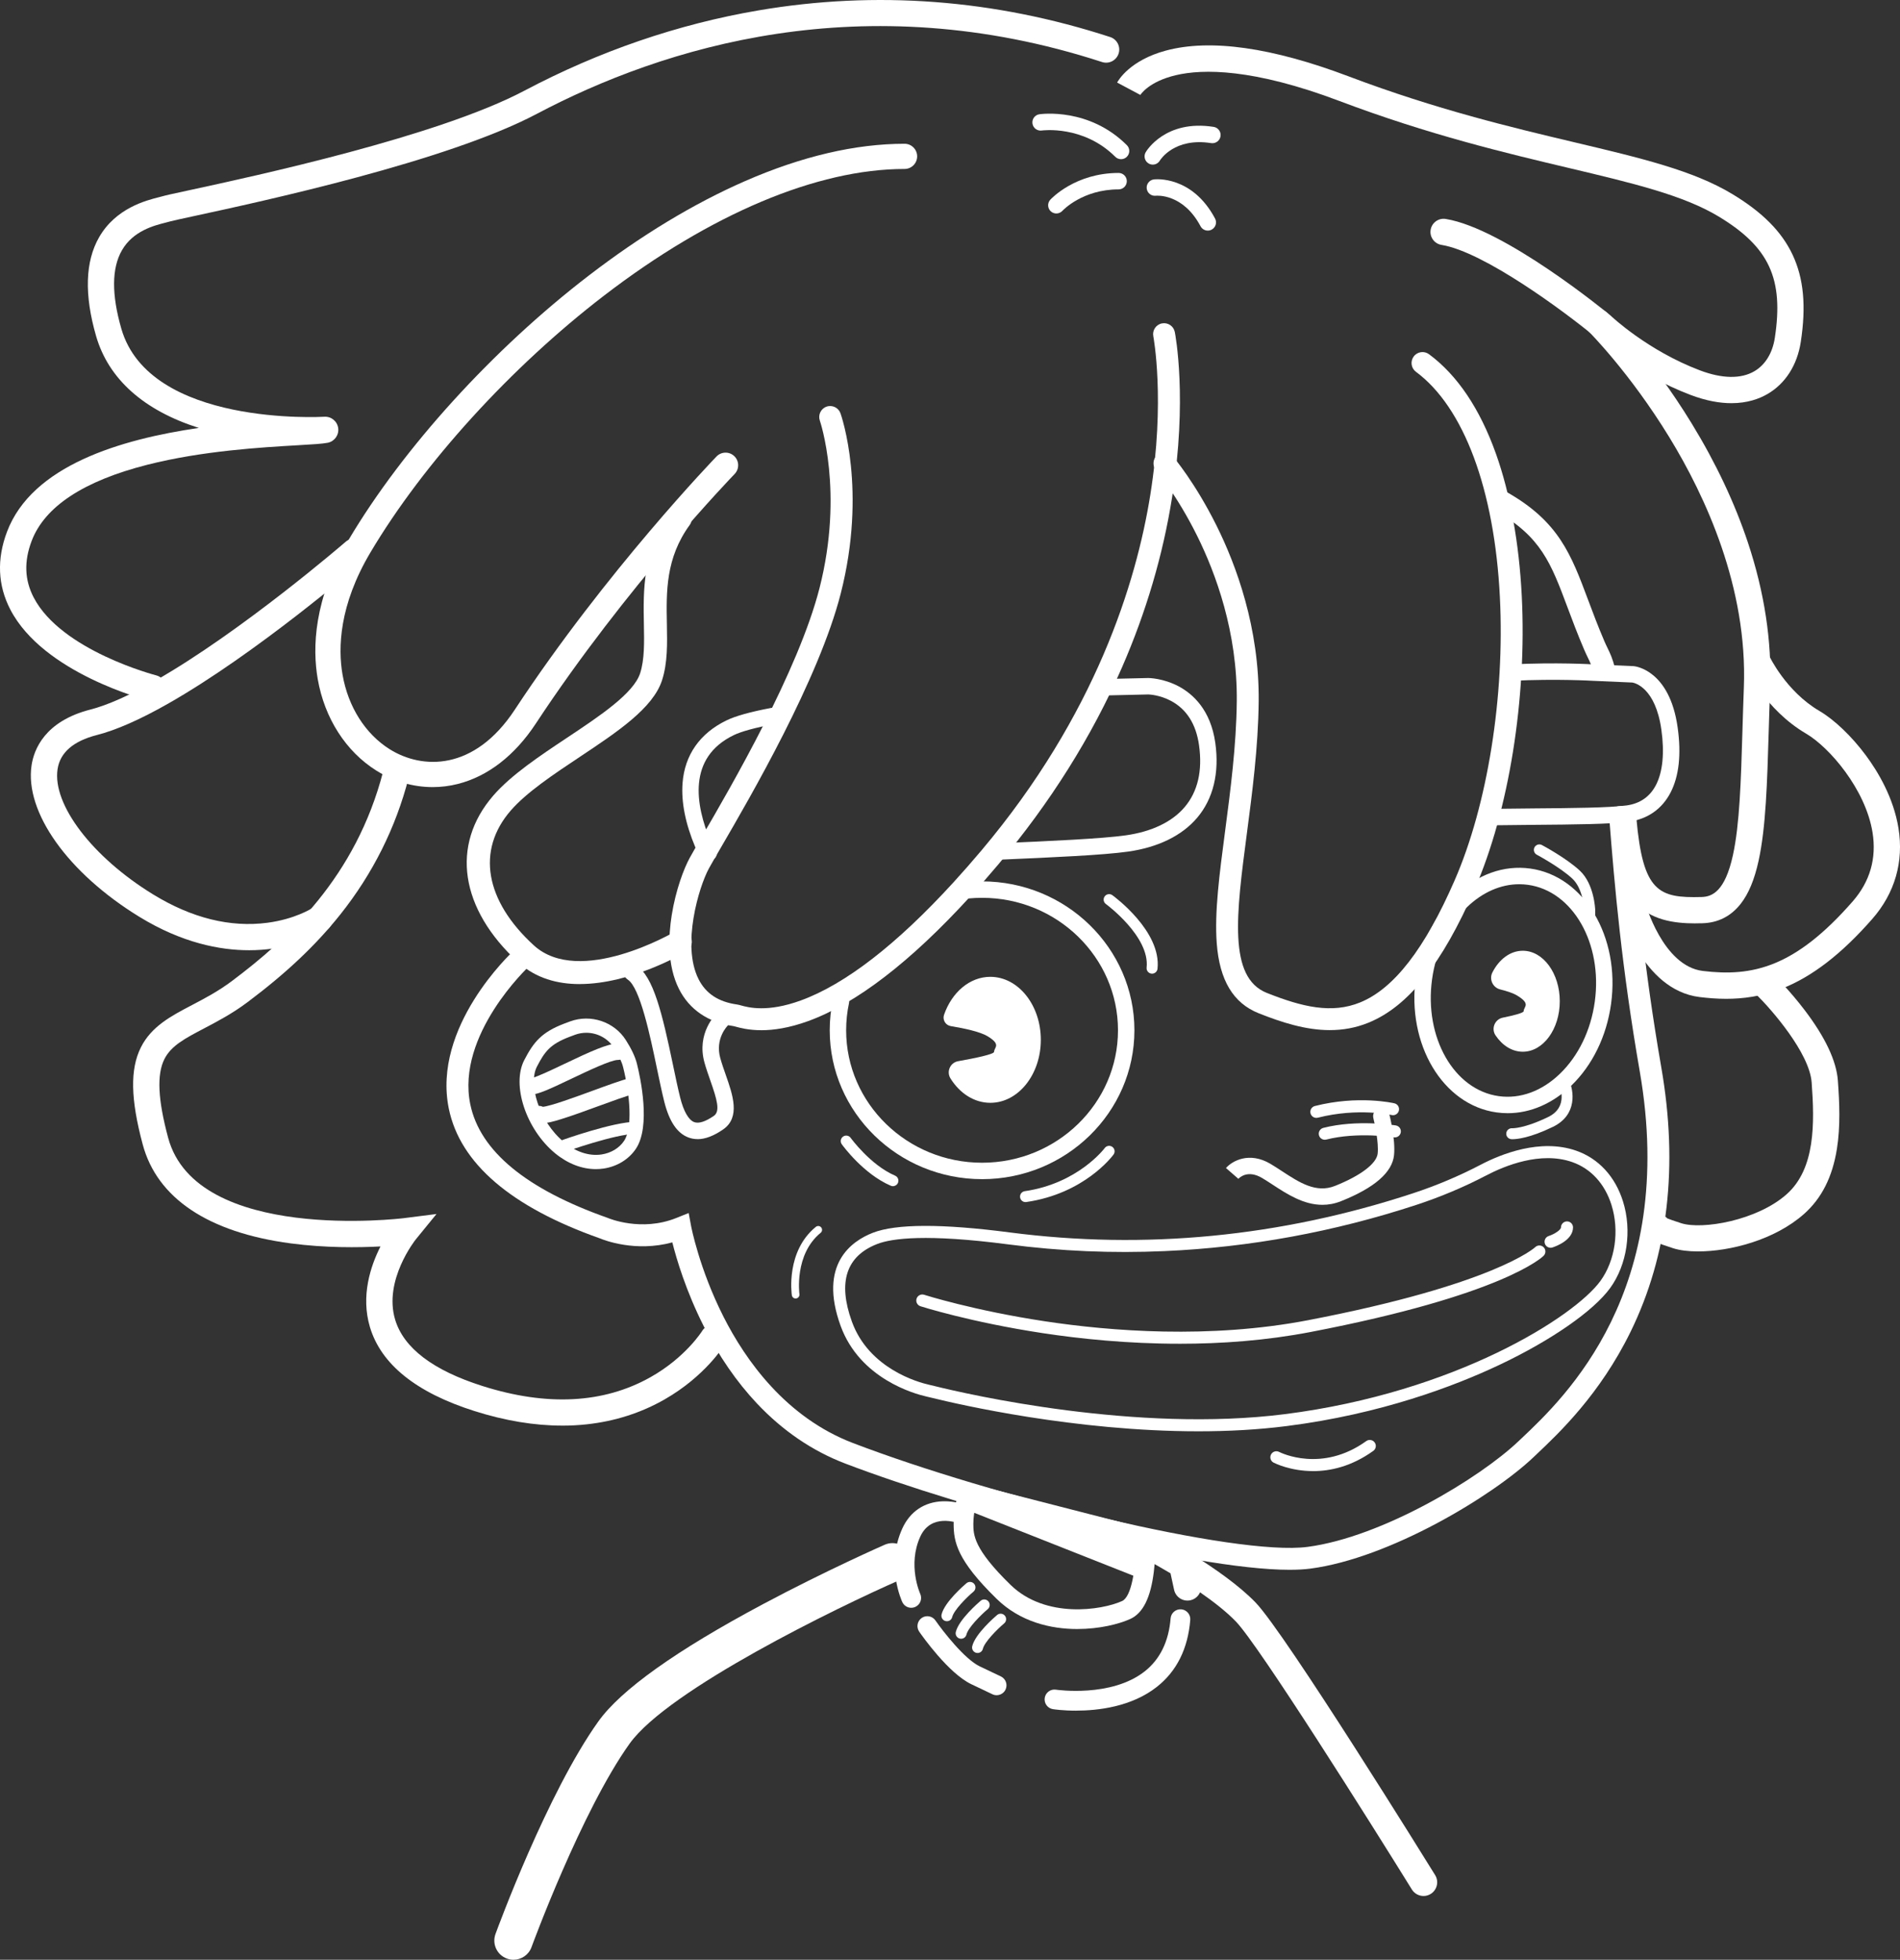 <?xml version="1.0" encoding="UTF-8"?>
<svg id="Livello_2" data-name="Livello 2" xmlns="http://www.w3.org/2000/svg" viewBox="0 0 1734.99 1788.9">
  <rect x="0" y="0" width="1734.99" height="1788.9" fill="#333333" stroke="none"/>
  <defs>
    <style>
      .cls-1 {
        fill: #fff;
      }
    </style>
  </defs>
  <g id="Livello_2-2" data-name="Livello 2">
    <g>
      <path class="cls-1" d="M695.17,940.39c-11.62,0-19.49-2.16-23.73-3.32-.57-.16-1.03-.29-1.39-.37-23.26-3.33-40.57-15.08-50.07-34-10.88-21.65-9.6-48.53-6.61-67.25,3.7-23.19,11.15-42.67,16.41-52.3,2.32-4.25,6.24-10.99,11.21-19.52,26.37-45.29,88.12-151.37,107.39-226.94,22.39-87.81,.48-152.1,.26-152.74-1.82-5.21,.91-10.91,6.11-12.75,5.2-1.83,10.9,.89,12.75,6.08,1,2.83,24.25,70.31,.26,164.35-19.96,78.29-82.7,186.05-109.49,232.07-4.89,8.39-8.75,15.02-10.93,19.03-9.23,16.91-25.06,70-9.48,101,6.63,13.2,18.13,20.79,35.15,23.19,1.18,.17,2.3,.48,3.73,.87,6.55,1.8,23.97,6.58,54.5-4.55,40.68-14.83,87.63-51.15,139.54-107.94,8.36-9.14,16.95-18.95,25.55-29.15,104.18-123.64,141.27-244.57,154.04-324.25,13.85-86.43,2.89-144.39,2.78-144.97-1.06-5.42,2.47-10.67,7.89-11.73,5.42-1.06,10.67,2.46,11.74,7.87,.49,2.46,11.72,61.31-2.5,151-8.32,52.49-23.71,104.7-45.75,155.19-27.5,63.02-65.49,123.5-112.9,179.77-8.77,10.4-17.54,20.42-26.08,29.76-54.11,59.2-103.72,97.29-147.45,113.24-17.71,6.45-31.98,8.37-42.91,8.37Z"/>
      <path class="cls-1" d="M1214.38,940.31c-22.17,0-44.05-7.07-64.94-15.36-23.29-9.25-35.84-30.17-38.37-63.96-2.12-28.26,2.43-62.8,7.69-102.79,4.77-36.23,10.17-77.29,10.61-117.83,.69-63.31-19.3-117.2-36.19-151.25-18.43-37.15-37.29-59.5-37.48-59.72-3.58-4.2-3.08-10.51,1.12-14.09,4.2-3.58,10.5-3.08,14.09,1.11,.82,.96,20.38,24.05,39.9,63.23,18,36.14,39.3,93.39,38.56,160.94-.45,41.74-5.94,83.44-10.78,120.22-9.66,73.43-17.3,131.44,18.23,145.54,32.38,12.86,59.27,19.25,85.23,8.67,30.84-12.57,59.06-49.02,86.27-111.43,30.06-68.94,45.89-168.02,41.31-258.58-4.97-98.28-32.89-173.22-76.62-205.6-4.44-3.29-5.37-9.55-2.08-13.99,3.29-4.44,9.55-5.37,13.99-2.08,25.9,19.18,46.47,49.77,61.14,90.92,12.95,36.33,21.09,81.2,23.55,129.74,4.72,93.45-11.74,195.98-42.95,267.58-29.81,68.37-60.65,107.12-97.05,121.96-11.75,4.79-23.53,6.76-35.22,6.76Z"/>
      <path class="cls-1" d="M529.35,898.29c-20.11,0-40.02-5.17-56.06-19.84-53.26-48.7-62.02-107.02-22.86-152.21,16.36-18.87,42.25-36.1,67.3-52.76,29.95-19.92,60.92-40.52,66.84-59.01,4.01-12.53,3.72-28.03,3.4-44.44-.61-31.49-1.29-67.19,24.8-103.12,3.41-4.69,9.97-5.73,14.67-2.33,4.69,3.41,5.73,9.97,2.33,14.67-21.95,30.23-21.37,60.81-20.8,90.38,.35,18.2,.68,35.39-4.4,51.25-8.17,25.49-40.73,47.15-75.21,70.08-23.88,15.88-48.57,32.3-63.06,49.02-31.37,36.19-23.46,82.16,21.16,122.95,41.82,38.23,127.59-11.78,128.45-12.29,4.99-2.95,11.43-1.3,14.38,3.68,2.95,4.99,1.31,11.42-3.67,14.38-2.84,1.68-50.58,29.57-97.27,29.57Z"/>
      <path class="cls-1" d="M395.08,718.48c-17.81,0-35.49-5.11-51.38-15.05-27.83-17.41-47.35-47.87-53.56-83.56-4.89-28.09-3.95-72.98,28.31-127.31,49.76-83.79,131.71-173.9,219.21-241.04,47.95-36.8,95.97-65.81,142.71-86.23,51.74-22.6,100.74-34.06,145.63-34.06,6.35,0,11.5,5.15,11.5,11.5s-5.15,11.5-11.5,11.5c-79.81,0-177.24,41.03-274.33,115.54-85.3,65.46-165.09,153.14-213.44,234.54-28.67,48.28-29.66,87.35-25.43,111.62,5.1,29.27,20.81,54.06,43.1,68.01,29.53,18.48,77.15,20.11,114.17-36.11,83.55-126.9,183.24-230.14,184.23-231.16,4.42-4.56,11.7-4.67,16.26-.25s4.67,11.7,.25,16.26c-.98,1.01-99.21,102.77-181.53,227.8-19.19,29.15-43.83,48.22-71.25,55.14-7.59,1.92-15.29,2.86-22.96,2.86Z"/>
      <path class="cls-1" d="M1464.79,621.68c-4.53,0-8.63-3.1-9.72-7.69-1.45-6.12-3.02-9.36-5.19-13.84-.98-2.03-2.09-4.33-3.27-7.08-6.11-14.26-10.96-27.2-15.23-38.63-15.05-40.2-24.13-64.47-65.13-87.77-4.8-2.73-6.48-8.83-3.75-13.63,2.73-4.8,8.84-6.48,13.63-3.75,47.31,26.88,58.5,56.77,73.98,98.15,4.2,11.22,8.96,23.93,14.88,37.76,1,2.33,1.96,4.33,2.9,6.26,2.41,4.98,4.68,9.69,6.64,17.93,1.28,5.37-2.05,10.76-7.42,12.04-.78,.18-1.55,.27-2.32,.27Z"/>
      <path class="cls-1" d="M1177.62,1432.93c-89.46,0-295.7-54.89-405.94-97.04-29.87-11.42-56.91-29.82-80.39-54.7-18.61-19.72-35.01-43.52-48.74-70.75-16.21-32.13-24.79-61.15-28.61-76.37-33.64,9.13-62.19-2-66.12-3.65-81.32-28.72-127.74-68.55-137.98-118.4-15.32-74.58,56.53-141.75,59.6-144.58,4.06-3.74,10.39-3.48,14.13,.58,3.74,4.06,3.48,10.38-.58,14.12h0c-.67,.62-66.64,62.45-53.54,125.92,8.78,42.53,50.94,77.38,125.33,103.6l.72,.28c.27,.11,30.03,12.7,62.04-.13l11.33-4.54,2.23,12c.07,.38,7.45,38.99,29.56,82.65,20.09,39.66,56.9,91.86,118.17,115.28,128.18,49.01,349.36,103.47,415.2,94.82,68.07-8.96,157.05-62.68,192.53-96.39,.97-.92,1.99-1.88,3.06-2.89,38.98-36.84,142.52-134.71,107.71-334.85-16.41-94.33-22.97-168.86-27.83-231.31-.43-5.51,3.69-10.32,9.19-10.75,5.51-.43,10.32,3.69,10.75,9.19,4.83,62,11.34,135.96,27.6,229.44,15.65,89.97,6.23,171.08-28,241.06-28,57.24-65.52,92.7-85.67,111.75-1.06,1-2.06,1.95-3.02,2.86-37.41,35.54-131.48,92.22-203.7,101.72-5.53,.73-11.9,1.07-19.01,1.07Z"/>
      <path class="cls-1" d="M513.45,1301.33c-25.44,0-52.35-4.46-80.3-13.33-53.14-16.86-85.23-42.66-95.37-76.69-8.44-28.33,.53-55.54,9.67-73.54-20.09,1.07-50.33,1.42-82.09-2.8-75.17-10-121.86-41.21-135.03-90.26-11.11-41.39-11.64-68.72-1.71-88.6,9.6-19.23,27.62-28.68,46.71-38.68,11.76-6.17,23.93-12.54,36.44-21.92,51.19-38.39,113.16-94.86,138.16-191.51,1.66-6.42,8.21-10.27,14.62-8.61,6.42,1.66,10.27,8.21,8.61,14.62-11.79,45.57-32.77,87.52-62.36,124.68-22.32,28.03-49.21,53.45-84.64,80.02-14.06,10.54-27.68,17.68-39.7,23.98-17.55,9.2-30.23,15.85-36.37,28.14-7.02,14.06-5.93,36.83,3.42,71.66,25.88,96.38,213.39,73.71,215.28,73.46l29.8-3.79-18.99,23.28c-.28,.35-29.59,37.19-18.78,73.14,7.78,25.89,34.56,46.26,79.59,60.55,59.1,18.75,110.78,16.05,153.59-8.02,32.02-18,47.04-41.96,47.19-42.2,3.47-5.63,10.85-7.41,16.49-3.95s7.44,10.79,4,16.45c-.71,1.17-17.75,28.78-54.7,49.94-21.59,12.36-45.59,20.04-71.35,22.82-7.26,.78-14.66,1.17-22.19,1.17Z"/>
      <path class="cls-1" d="M227.4,867.39c-26.44,0-61.13-6.6-100.11-30.48-65.33-40.03-104.89-95.63-98.46-138.36,2.17-14.42,12.04-40.19,53.71-50.86,15.55-3.98,35.37-12.78,58.92-26.15,79.01-44.87,173.27-126.19,174.21-127.01,5.01-4.34,12.59-3.79,16.93,1.22s3.79,12.59-1.22,16.93c-3.92,3.4-97.01,83.7-178.07,129.73-25.4,14.43-47.21,24.03-64.82,28.53-21.55,5.52-33.64,16.01-35.92,31.18-4.87,32.28,31.83,80.36,87.26,114.32,35.29,21.62,70.38,30.32,104.31,25.88,25.33-3.32,40.61-13.15,40.77-13.25,5.51-3.68,12.94-2.18,16.62,3.33,3.68,5.51,2.17,12.98-3.34,16.66-.77,.51-19.1,12.57-49.44,16.85-6.31,.89-13.46,1.48-21.34,1.48Z"/>
      <path class="cls-1" d="M139.64,640.11c-.98,0-1.97-.12-2.96-.37-3.94-1-96.94-25.16-127.18-83.2-11.54-22.15-12.58-46.09-3.08-71.18,22.89-60.47,103.82-84.37,175.17-94.74-50.26-15.92-82.5-44.6-93.85-83.87-10.89-37.69-9.96-68.04,2.76-90.19,15.29-26.63,42.96-33.61,54.78-36.59,1.36-.34,2.54-.64,3.28-.86,2.59-.78,8.92-2.16,22.99-5.2,62.43-13.5,228.26-49.34,307.33-91.14,68.26-36.08,140.17-60.73,213.74-73.28,107.32-18.29,215.36-10.11,321.13,24.32,6.3,2.05,9.75,8.82,7.7,15.12s-8.82,9.75-15.12,7.7c-218.21-71.05-401.17-13.46-516.23,47.35-81.99,43.34-250.17,79.69-313.48,93.38-10.39,2.25-19.36,4.19-21.16,4.73-1.25,.38-2.67,.73-4.31,1.15-10.35,2.61-29.61,7.47-39.83,25.27-9.36,16.3-9.53,40.38-.51,71.58,25.86,89.5,183.76,80.42,185.35,80.33,6.35-.4,11.86,4.16,12.67,10.43,.81,6.27-3.38,12.1-9.58,13.32-4.95,.97-13.89,1.49-27.42,2.27-32.54,1.88-86.99,5.03-137.22,17.78-58.27,14.79-93.84,38.22-105.74,69.64-7.06,18.66-6.44,35.52,1.9,51.56,25.23,48.5,110.96,70.84,111.82,71.06,6.42,1.64,10.3,8.17,8.67,14.59-1.38,5.43-6.26,9.05-11.62,9.05Z"/>
      <path class="cls-1" d="M1581.03,368.03c-10.48,0-22.86-2.07-37.29-7.53-50.39-19.07-84.9-50.65-89-54.5-25.64-21.06-99.5-76.14-138.43-82.45-6.54-1.06-10.99-7.22-9.92-13.77,1.06-6.54,7.22-10.98,13.77-9.92,53.49,8.67,146.24,84.65,150.17,87.88l.68,.61c.32,.3,33.41,31.62,81.24,49.71,20.29,7.68,37.5,7.97,49.74,.82,9.92-5.79,16.55-16.56,18.67-30.32,8.31-54.04-5.09-83.06-51.21-110.89-32.41-19.56-78.61-30.51-137.09-44.38-56.95-13.5-127.83-30.31-209.16-61.06-79.09-29.91-124.87-29.36-149.35-23.62-25,5.86-32.39,17.79-32.7,18.29,.1-.16,.14-.25,.14-.25l-21.18-11.29c1.09-2.05,11.65-20.32,44.44-29.16,40.6-10.94,96.83-3.01,167.13,23.58,79.88,30.21,149.93,46.82,206.21,60.16,60.53,14.35,108.33,25.69,143.95,47.19,27.66,16.69,45.17,34.34,55.11,55.52,10.1,21.53,12.45,46.81,7.42,79.56-3.24,21.06-14,37.89-30.29,47.4-7.59,4.43-18.47,8.42-33.04,8.42Z"/>
      <path class="cls-1" d="M1548.23,842.89c-19.89,0-41.07-3.06-55.53-19.36-12.44-14.03-18.91-35.64-22.34-74.6-.58-6.6,4.3-12.42,10.9-13.01,6.6-.58,12.42,4.3,13.01,10.9,5.94,67.42,20.25,73.07,59.58,71.98,9.48-.26,21.29-4.84,28.59-38.25,6.14-28.12,7.32-67.69,8.68-113.52,.38-12.74,.77-25.92,1.29-39.41,3.51-91.24-35.11-174.66-68.12-228.58-35.96-58.74-73-95.87-73.37-96.24-4.7-4.68-4.71-12.27-.04-16.97,4.68-4.7,12.27-4.71,16.97-.04,1.59,1.59,39.45,39.55,76.9,100.71,22.03,35.99,39.3,72.54,51.33,108.66,15.13,45.44,21.96,90.31,20.3,133.37-.51,13.38-.9,26.5-1.28,39.2-1.4,47.02-2.6,87.62-9.22,117.92-3.78,17.29-9.14,30.19-16.4,39.42-8.92,11.35-20.69,17.3-34.97,17.69-2.07,.06-4.17,.09-6.28,.09Z"/>
      <path class="cls-1" d="M1576.29,911.74c-8.86,0-17-.73-24.24-1.61-52.86-6.41-72.28-77.36-73.08-80.38-1.7-6.41,2.11-12.98,8.52-14.68,6.41-1.7,12.98,2.11,14.68,8.52,.15,.57,16.06,58.26,52.78,62.71,45.36,5.5,84.05-3.19,136.74-63.36,15.93-18.2,22.06-39.44,18.21-63.15-6.39-39.36-39.33-77.63-60.65-90.12-37.23-21.81-54.72-59.29-55.45-60.87-2.76-6.02-.12-13.15,5.91-15.91,6.02-2.76,13.13-.12,15.9,5.88h0c.15,.32,15.24,32.3,45.78,50.19,13.67,8.01,29.53,23.16,42.42,40.54,11.1,14.95,25.27,38.61,29.78,66.44,4.98,30.67-3.27,59.31-23.84,82.81-28.19,32.19-55.32,53.06-82.93,63.78-18.26,7.09-35.42,9.21-50.51,9.21Z"/>
      <path class="cls-1" d="M1550.72,1142.33c-9.02,0-16.91-1-22.9-2.92-7.51-2.4-12.83-4.31-16.26-5.83-7.43-3.29-10.83-8.1-10.11-14.3,.67-5.81,5.47-10.36,11.41-10.83,3.76-.3,7.25,1.18,9.65,3.71,2.01,.81,5.78,2.2,12.61,4.39,19.27,6.17,69.34-2.41,96.37-26.43,26.26-23.34,25.55-64.88,22.83-102-1.98-27.03-36.84-66.8-50.1-79.84-4.72-4.65-4.79-12.24-.15-16.97,4.64-4.73,12.24-4.8,16.96-.16,.55,.54,13.5,13.31,26.94,30.98,18.78,24.69,28.96,46.3,30.28,64.23,1.49,20.29,2.41,41.89-.89,62.46-4.11,25.6-13.9,44.98-29.93,59.23-26.83,23.85-67.66,34.27-96.73,34.27Zm-35.96-9.95s-.01,0-.02,0c0,0,.01,0,.02,0Z"/>
      <path class="cls-1" d="M964.6,194.87c-1.82,0-3.64-.66-5.08-1.99-3.03-2.8-3.24-7.52-.45-10.56,.91-1,22.85-24.45,62.38-24.45,4.14,0,7.5,3.36,7.5,7.5s-3.36,7.5-7.5,7.5c-32.68,0-50.6,18.8-51.34,19.6-1.48,1.59-3.49,2.39-5.5,2.39Z"/>
      <path class="cls-1" d="M1052.67,150.26c-1.29,0-2.6-.33-3.79-1.03-3.58-2.09-4.77-6.71-2.68-10.29,.72-1.23,18.08-30.03,62.07-23.12,4.09,.64,6.89,4.48,6.25,8.57-.64,4.09-4.47,6.88-8.57,6.25-33.52-5.26-46.29,15.05-46.82,15.92-1.39,2.38-3.88,3.7-6.45,3.7Z"/>
      <path class="cls-1" d="M1102.91,210.5c-2.68,0-5.28-1.44-6.63-3.98-15.94-29.95-39.86-27.95-40.86-27.85-4.11,.49-7.81-2.47-8.29-6.58-.48-4.11,2.5-7.84,6.61-8.33,1.41-.17,34.86-3.61,55.79,35.71,1.95,3.66,.56,8.2-3.1,10.14-1.12,.6-2.33,.88-3.52,.88Z"/>
      <path class="cls-1" d="M1023.69,145.3c-1.92,0-3.83-.73-5.3-2.19-29.19-29.12-66.73-24.03-67.1-23.97-4.09,.59-7.91-2.24-8.5-6.34-.6-4.1,2.24-7.91,6.34-8.5,1.84-.27,45.41-6.17,79.86,28.2,2.93,2.92,2.94,7.67,.01,10.61-1.46,1.47-3.39,2.2-5.31,2.2Z"/>
      <path class="cls-1" d="M544.11,1067.2c-12.74,0-25.72-5-37.21-14.46-26.5-21.82-39.93-62.36-28.18-85.05,8.64-16.69,15.96-25.46,36.47-33.31,1.89-.73,3.72-1.41,5.47-2.04h0c18.76-6.84,40.12,.3,50.78,16.97,5.18,8.1,8.6,15.38,10.16,21.63,3.25,13.02,12.81,57.08-.9,77.64-6.45,9.68-17.23,16.28-29.58,18.11-2.32,.34-4.67,.51-7.02,.51Zm-8.75-124.46c-3.43,0-6.89,.58-10.24,1.81h0c-1.69,.62-3.45,1.27-5.27,1.97-17.52,6.71-22.46,13.42-29.57,27.15-7.98,15.41,1.34,49.64,24.9,69.04,10.73,8.83,22.82,12.78,34.05,11.12,8.72-1.29,16.25-5.83,20.67-12.46,8-12,5.31-42.43-.9-67.28-1.22-4.88-4.08-10.87-8.5-17.78-5.51-8.62-15.16-13.57-25.13-13.57Zm-12.47-4.3h0Z"/>
      <path class="cls-1" d="M636.98,1039.81c-2.93,0-5.73-.51-8.42-1.53-10.27-3.89-17.47-14.61-22.01-32.76-2.2-8.81-4.38-19.27-6.69-30.34-6.13-29.44-15.41-73.92-26.72-81.06-3.5-2.21-4.55-6.84-2.34-10.34,2.21-3.5,6.84-4.55,10.34-2.34,15.5,9.78,23.62,43.75,33.41,90.69,2.28,10.92,4.43,21.24,6.56,29.76,3.12,12.49,7.66,20.44,12.77,22.37,4.15,1.57,10.17-.33,17.92-5.64,6.14-4.22,2.89-15.07-3.2-32.44-1.85-5.27-3.76-10.73-5.3-16.22-7.56-27,10.49-44.32,11.26-45.05,3.02-2.83,7.77-2.68,10.6,.34,2.82,3.01,2.68,7.73-.3,10.57-.58,.56-12.15,12.11-7.12,30.1,1.41,5.03,3.24,10.26,5.01,15.31,6.37,18.16,13.58,38.74-2.47,49.77-8.6,5.91-16.3,8.84-23.3,8.84Z"/>
      <path class="cls-1" d="M647.23,785.82c-1.89,0-3.78-.71-5.24-2.14-3.08-3.01-5.44-6.44-7.02-10.19-9.07-21.55-13-41.28-11.69-58.65,1.94-25.71,15.85-45.53,40.24-57.31,8.29-4.01,21.64-7.72,40.79-11.35,4.07-.77,7.99,1.9,8.77,5.97,.77,4.07-1.9,7.99-5.97,8.77-17.6,3.33-30.06,6.74-37.06,10.12-42.52,20.55-35.03,63.9-21.25,96.64,.81,1.93,2.01,3.66,3.68,5.28,2.96,2.9,3.01,7.65,.12,10.61-1.47,1.5-3.42,2.26-5.36,2.26Z"/>
      <path class="cls-1" d="M910.67,784.82c-4,0-7.32-3.15-7.49-7.18-.18-4.14,3.04-7.64,7.17-7.81,49.58-2.11,95.88-4.26,117.54-7.3,23.77-3.34,42.39-12.25,53.86-25.77,12-14.15,16.43-33.17,13.15-56.51-2.71-19.28-11.36-32.91-25.71-40.52-10.14-5.38-19.69-5.79-20.56-5.82l-43.25,.99c-4.17,.08-7.57-3.19-7.67-7.33-.09-4.14,3.19-7.58,7.33-7.67l43.4-.99c.07,0,.14,0,.21,0,.55,0,13.59,.16,27.57,7.56,12.96,6.87,29.29,21.41,33.54,51.69,3.84,27.37-1.88,50.99-16.56,68.3-13.88,16.37-35.74,27.07-63.21,30.92-22.36,3.14-67.12,5.22-118.99,7.43-.11,0-.22,0-.33,0Z"/>
      <path class="cls-1" d="M896.78,1076.35c-76.71,0-139.12-60.97-139.12-135.91,0-9.46,1-18.91,2.97-28.08,.87-4.05,4.87-6.62,8.91-5.75,4.05,.87,6.63,4.86,5.75,8.91-1.75,8.14-2.64,16.53-2.64,24.93,0,66.67,55.68,120.91,124.12,120.91s124.12-54.24,124.12-120.91-55.68-120.91-124.12-120.91c-4.16,0-8.36,.2-12.47,.6-4.13,.42-7.79-2.62-8.19-6.74-.4-4.12,2.62-7.79,6.74-8.19,4.59-.45,9.28-.67,13.92-.67,76.71,0,139.12,60.97,139.12,135.91s-62.41,135.91-139.12,135.91Z"/>
      <path class="cls-1" d="M1376.77,1016.14c-3.37,0-6.75-.23-10.13-.7-49.16-6.78-82.26-62.23-73.79-123.61,4.06-29.41,16.95-55.87,36.29-74.52,19.83-19.12,44.06-27.81,68.21-24.48,49.16,6.78,82.26,62.23,73.79,123.61h0c-4.06,29.41-16.95,55.87-36.29,74.52-17.06,16.45-37.37,25.18-58.09,25.18Zm10.54-209c-16.85,0-33.55,7.28-47.76,20.97-16.94,16.33-28.25,39.69-31.85,65.78-7.34,53.18,20.02,101.05,60.98,106.7,19.5,2.69,39.3-4.56,55.75-20.42,16.94-16.33,28.25-39.69,31.85-65.78,7.34-53.18-20.02-101.05-60.98-106.7-2.66-.37-5.33-.55-8-.55Zm76.41,108.27h0Z"/>
      <path class="cls-1" d="M1207.54,1099.78c-17.28,0-32.4-9.88-45.16-18.22-3.44-2.24-6.68-4.37-9.87-6.25-12.91-7.66-20.4-.67-21.77,.81l.07-.08-11.31-9.85c5.54-6.36,21.18-15.34,40.67-3.78,3.46,2.06,7,4.37,10.42,6.6,16.05,10.49,31.21,20.39,48.5,13.49,23.44-9.35,38-20.41,38.94-29.58,1.01-9.79-2.5-26.58-3.93-32.23-1.02-4.01,1.4-8.1,5.42-9.12,4.01-1.02,8.09,1.4,9.12,5.41,.24,.93,5.82,23.02,4.32,37.48-1.62,15.7-17.88,29.82-48.3,41.96-5.91,2.36-11.62,3.36-17.11,3.36Z"/>
      <path class="cls-1" d="M1209.74,1040.38c-2.45,0-4.69-1.65-5.33-4.14-.75-2.94,1.03-5.94,3.97-6.69,30.72-7.84,64.77-2.47,66.2-2.24,3,.49,5.04,3.31,4.55,6.31s-3.31,5.04-6.31,4.55c-.45-.07-33.33-5.2-61.73,2.04-.46,.12-.91,.17-1.36,.17Z"/>
      <path class="cls-1" d="M1202.04,1020.42c-2.46,0-4.69-1.66-5.33-4.15-.75-2.94,1.03-5.94,3.98-6.68,39.37-10,71.27-2.78,72.61-2.47,2.96,.69,4.8,3.65,4.11,6.6-.69,2.96-3.64,4.8-6.6,4.11-.41-.09-30.83-6.87-67.42,2.42-.45,.12-.91,.17-1.36,.17Z"/>
      <path class="cls-1" d="M936.44,1097.29c-2.44,0-4.58-1.79-4.94-4.28-.4-2.73,1.5-5.27,4.23-5.67,48.73-7.07,72.81-39.04,73.04-39.36,1.64-2.22,4.76-2.7,6.99-1.07,2.22,1.63,2.71,4.75,1.08,6.98-1.06,1.45-26.61,35.65-79.67,43.35-.24,.04-.49,.05-.72,.05Z"/>
      <path class="cls-1" d="M815.38,1082.76c-.66,0-1.33-.13-1.97-.41-25.07-10.74-43.95-36.75-44.74-37.85-1.61-2.24-1.1-5.37,1.14-6.98,2.24-1.61,5.37-1.1,6.98,1.14,.27,.37,18.14,24.88,40.56,34.49,2.54,1.09,3.71,4.03,2.63,6.57-.81,1.9-2.66,3.03-4.6,3.03Z"/>
      <path class="cls-1" d="M1052.02,888.77c-.18,0-.36,0-.55-.03-2.75-.3-4.73-2.77-4.43-5.51,3.08-28.37-36.78-57.72-37.18-58.01-2.23-1.62-2.73-4.75-1.1-6.98,1.62-2.24,4.75-2.73,6.98-1.11,1.84,1.33,44.95,33.05,41.24,67.19-.28,2.56-2.45,4.46-4.96,4.46Z"/>
      <path class="cls-1" d="M1381.13,1039.9c-.56,0-.93-.02-1.1-.04-2.75-.22-4.8-2.63-4.58-5.38,.22-2.75,2.66-4.8,5.38-4.58,.04,0,10.79,.45,32.9-10.29,18.9-9.18,10.62-28.08,9.62-30.21-1.18-2.49-.12-5.47,2.36-6.66,2.48-1.19,5.46-.15,6.65,2.33,4.94,10.26,8.33,32.55-14.27,43.53-21.32,10.35-33.3,11.3-36.97,11.3Z"/>
      <path class="cls-1" d="M1451.68,843.37c-2.76,0-5-2.24-5-5v-7.42c-.06-1.2-1.07-19.67-10.81-28.83-11.06-10.41-32.34-21.81-32.56-21.93-2.44-1.3-3.36-4.33-2.06-6.76,1.3-2.44,4.32-3.36,6.76-2.06,.92,.49,22.66,12.14,34.71,23.47,13.05,12.28,13.92,34.9,13.95,35.85v.16s0,7.52,0,7.52c0,2.76-2.24,5-5,5Z"/>
      <path class="cls-1" d="M513.85,1051.85c-2.26,0-4.37-1.4-5.18-3.65-1.02-2.86,.46-6.01,3.32-7.03,1.94-.7,47.86-17.08,68.53-17.18h.03c3.02,0,5.48,2.44,5.5,5.47,.02,3.04-2.43,5.51-5.47,5.53-18.81,.1-64.42,16.38-64.88,16.54-.61,.22-1.24,.32-1.86,.32Z"/>
      <path class="cls-1" d="M494.95,1025.34c-3.98,0-7.04-1.21-9.01-4.36-2.2-3.51-1.14-8.14,2.37-10.34,2.31-1.45,5.1-1.48,7.37-.34,6.68-.48,29.63-8.87,45.06-14.51,13.72-5.02,26.68-9.75,34.57-11.75,4.01-1.01,8.09,1.42,9.11,5.44,1.01,4.02-1.42,8.09-5.44,9.11-7.13,1.8-19.74,6.41-33.08,11.29-11.84,4.33-24.08,8.81-33.81,11.79-6.75,2.07-12.55,3.67-17.12,3.67Zm3.69-12.34s0,0,0,.01c0,0,0,0,0-.01Z"/>
      <path class="cls-1" d="M484.82,999.12c-2.57,0-4.5-.77-6.22-2.29-3.1-2.75-3.39-7.49-.64-10.59,1.98-2.24,5-3.01,7.7-2.23,4.71-.95,19.11-7.81,29.77-12.9,23.51-11.21,39.67-18.58,48.85-18.58,.08,0,.17,0,.25,0,4.14,.06,7.45,3.47,7.39,7.61-.06,4.1-3.41,7.39-7.5,7.39-.07,0-.14,0-.2,0-6.42,0-28.02,10.3-42.33,17.12-20.48,9.77-30.72,14.47-37.07,14.47Z"/>
      <path class="cls-1" d="M1094.26,1306.52c-112.45,0-218.56-24.47-242.63-30.4h0c-2.07-.51-4.14-1.01-6.22-1.48-9.92-2.26-60.3-15.97-77.86-64.53-20.25-55.99,9.83-77.18,29.55-84.83,21.22-8.23,63.17-8.34,124.69-.33,123.51,16.09,247.45,4.09,368.38-35.66,21.42-7.04,42.26-15.83,61.94-26.12,18.52-9.68,54.47-24.22,87.17-12.81,20.46,7.14,35.64,23.58,42.76,46.28,8.37,26.69,3.78,57.72-11.68,79.05-15.21,20.98-53.97,47.88-101.16,70.19-41.1,19.43-108.17,44.9-194.27,55.86-26.56,3.38-53.8,4.78-80.67,4.78Zm-239.99-41.08c29.49,7.27,183.48,42.67,319.27,25.39,155.51-19.79,264.25-88.96,287.91-121.59,13.49-18.61,17.46-45.81,10.09-69.3-6.05-19.3-18.79-33.21-35.89-39.18-28.79-10.05-61.5,3.31-78.44,12.17-20.21,10.57-41.61,19.59-63.6,26.82-74.97,24.64-152.39,38.87-230.12,42.28-48.16,2.12-94.98,.1-143.12-6.17-74.32-9.68-105.89-5.52-119.29-.33-28.4,11.01-36.2,34.84-23.19,70.83,15.61,43.18,61.01,55.51,69.95,57.54,2.15,.49,4.27,1,6.41,1.53h0Z"/>
      <path class="cls-1" d="M1199.06,1342.84c-20.69,0-35.04-7.2-36.07-7.73-2.7-1.39-3.76-4.71-2.36-7.41,1.39-2.69,4.7-3.75,7.4-2.37,1.6,.81,38.99,19.28,79.58-9.89,2.47-1.77,5.9-1.21,7.68,1.26,1.77,2.47,1.21,5.9-1.26,7.68-19.94,14.33-39.28,18.47-54.97,18.47Z"/>
      <path class="cls-1" d="M1077.19,1226.6c-47.69,0-91.19-4.55-125.11-9.7-66.01-10.01-111.12-24.39-111.56-24.54-2.89-.93-4.48-4.03-3.55-6.92,.93-2.89,4.03-4.48,6.92-3.55,.44,.14,44.88,14.3,110.07,24.17,60.04,9.09,150.5,16.31,240.44-.94,170.51-32.7,207.07-66.3,207.42-66.63,2.15-2.15,5.61-2.12,7.76,.03,2.15,2.15,2.12,5.65-.03,7.8-1.46,1.45-37.68,35.97-213.08,69.61-40.61,7.79-81.28,10.68-119.28,10.68Z"/>
      <path class="cls-1" d="M1415.91,1138.98c-2.32,0-4.48-1.48-5.23-3.81-.93-2.89,.64-5.98,3.53-6.92,5.15-1.69,11.17-5.52,11.21-7.93,.05-3.01,2.5-5.41,5.5-5.41,.03,0,.06,0,.09,0,3.04,.05,5.46,2.55,5.41,5.59-.18,11.6-15.7,17.21-18.81,18.21-.56,.18-1.13,.27-1.7,.27Z"/>
      <path class="cls-1" d="M1367.22,753.3c-4.08,0-7.42-3.27-7.5-7.37-.07-4.14,3.22-7.56,7.37-7.63,10.31-.18,21.86-.27,34.09-.37,32.2-.25,68.69-.54,84.22-2.72,12.23-1.72,21.23-7.99,26.75-18.64,6.19-11.95,7.9-29.4,4.94-50.47-5.42-38.63-24.48-42.74-26.5-43.07l-35.66-1.55s-.1,0-.15,0c-.33-.02-33.09-2.05-74.11-.02-4.16,.19-7.66-2.98-7.86-7.12-.2-4.14,2.98-7.66,7.12-7.86,41.32-2.04,73.51-.12,75.73,.02l35.91,1.56c.11,0,.22,.01,.32,.02,1.33,.12,32.68,3.44,40.06,55.93,3.44,24.52,1.26,44.52-6.48,59.46-7.78,15-20.91,24.2-37.98,26.59-16.51,2.32-51.93,2.6-86.19,2.87-12.19,.1-23.71,.19-33.94,.37-.04,0-.09,0-.14,0Z"/>
      <path class="cls-1" d="M904.35,891.66c-18.94,0-35.2,14.25-42.29,34.63-1.61,4.62,1.34,9.57,6.17,10.37,12.18,2,26.77,5.11,33.59,9.25,12.84,7.8,5.96,10.09,5.93,14.22-.02,2.21-17.04,5.75-32.82,8.55-7.25,1.29-10.88,9.5-6.99,15.74,8.43,13.54,21.6,22.25,36.4,22.25,25.45,0,46.09-25.74,46.09-57.5s-20.63-57.5-46.09-57.5Z"/>
      <path class="cls-1" d="M1390.53,867.86c-11.51,0-21.67,7.85-27.76,19.84-3.15,6.2,.37,13.76,7.12,15.45,6.32,1.58,11.98,3.46,15.53,5.62,12.84,7.8,5.96,10.09,5.93,14.22-.01,1.56-8.51,3.79-19.05,5.94-7.34,1.5-10.82,9.97-6.64,16.19,6.17,9.17,15.03,14.92,24.87,14.92,18.65,0,33.78-20.63,33.78-46.09s-15.12-46.09-33.78-46.09Z"/>
      <path class="cls-1" d="M983.75,1487.01c-24.45,0-52.16-6.61-73.53-27.44-36.44-35.51-39.41-52.17-39.41-68.82,0-14.03,4.73-29.67,4.94-30.33l2.51-8.22,176.26,45.24,.32,6.63c.03,.6,.7,14.93-1.22,30.64-2.89,23.74-9.93,37.84-21.51,43.11-10.36,4.71-28.26,9.18-48.37,9.18Zm-92.88-112.98c-1.03,4.84-2.06,11.08-2.06,16.73,0,10.17,0,22.83,33.97,55.92,31.98,31.16,83.36,23.19,101.89,14.76,8.55-3.89,12.39-29.56,12.35-49.9l-146.15-37.51Z"/>
      <path class="cls-1" d="M832.1,1467.62c-3.38,0-6.61-1.91-8.14-5.17-.63-1.35-15.34-33.5-.04-67.16,7.04-15.48,20.14-24.31,36.9-24.88,11.76-.39,21.32,3.32,22.37,3.75,4.61,1.87,6.83,7.12,4.96,11.72-1.86,4.6-7.09,6.82-11.69,4.97-2.71-1.07-26.36-9.65-36.15,11.88-11.79,25.93-.15,51.84-.03,52.1,2.07,4.5,.12,9.85-4.38,11.94-1.23,.57-2.52,.84-3.79,.84Z"/>
      <path class="cls-1" d="M910.07,1547.42c-1.3,0-2.61-.28-3.86-.88l-19.26-9.17c-20.83-9.92-44.88-44.08-47.56-47.95-2.83-4.09-1.81-9.69,2.28-12.52,4.08-2.83,9.69-1.81,12.52,2.27h0c6.52,9.41,26.5,35.28,40.5,41.94l19.26,9.17c4.49,2.14,6.39,7.51,4.26,12-1.54,3.24-4.77,5.13-8.13,5.13Z"/>
      <path class="cls-1" d="M982.58,1561.52c-11.93,0-20.19-1.23-21.07-1.37-4.91-.76-8.27-5.37-7.51-10.28,.76-4.91,5.36-8.28,10.27-7.51,.62,.1,50.56,7.37,81.09-16.76,13.94-11.02,21.88-27.28,23.59-48.34,.4-4.95,4.75-8.62,9.7-8.24,4.95,.4,8.64,4.75,8.24,9.7-2.14,26.27-12.39,46.81-30.45,61.05-23.11,18.22-53.72,21.73-73.87,21.73Z"/>
      <path class="cls-1" d="M1299.9,1730.69c-4.19,0-8.27-2.1-10.64-5.92-37.56-60.65-139.65-222.84-160.71-244.62-8.82-9.13-20.85-18.44-32.73-26.67-1.54,3.58-4.73,6.38-8.83,7.27-6.75,1.47-13.4-2.81-14.87-9.56l-3.27-15.04c-9.48-5.68-16.03-9.22-16.21-9.31l-65.99-35.46,101.67,16.66,2.68,12.34c17.66,11.06,40.31,26.67,55.51,42.4,27.22,28.16,158.41,239.83,163.98,248.83,3.63,5.87,1.82,13.57-4.05,17.21-2.05,1.27-4.32,1.88-6.57,1.88Z"/>
      <path class="cls-1" d="M468.9,1788.9c-1.99,0-4.02-.34-6-1.07-9.08-3.31-13.75-13.36-10.44-22.44,1.91-5.22,47.21-128.64,93.92-194.03,20.6-28.84,71.19-64.87,150.35-107.07,57.77-30.79,110.63-54,111.16-54.23,8.86-3.88,19.17,.16,23.05,9.01,3.88,8.85-.16,19.17-9.01,23.05-56.75,24.85-211.76,100.16-247.06,149.58-43.97,61.56-89.07,184.45-89.52,185.69-2.59,7.1-9.3,11.5-16.44,11.5Z"/>
      <path class="cls-1" d="M892.65,1508.88c-.39,0-.79-.05-1.18-.14-2.68-.65-4.33-3.35-3.68-6.04,2.75-11.35,20.69-26.78,22.73-28.51,2.11-1.78,5.26-1.52,7.04,.59,1.78,2.11,1.52,5.26-.58,7.05-6.73,5.7-17.97,17.05-19.47,23.23-.55,2.29-2.6,3.82-4.86,3.82Z"/>
      <path class="cls-1" d="M877.65,1495.88c-.39,0-.79-.05-1.18-.14-2.68-.65-4.33-3.35-3.68-6.04,2.75-11.35,20.69-26.78,22.73-28.51,2.11-1.78,5.26-1.52,7.04,.59s1.52,5.26-.58,7.05c-6.73,5.7-17.97,17.05-19.47,23.23-.55,2.29-2.6,3.82-4.86,3.82Z"/>
      <path class="cls-1" d="M864.65,1479.88c-.39,0-.79-.05-1.18-.14-2.68-.65-4.33-3.35-3.68-6.04,2.75-11.35,20.69-26.78,22.73-28.51,2.11-1.78,5.26-1.52,7.04,.59,1.78,2.11,1.52,5.26-.58,7.05-6.73,5.7-17.97,17.05-19.47,23.23-.55,2.29-2.6,3.82-4.86,3.82Z"/>
      <polygon class="cls-1" points="1038.47 1439.75 885.75 1379.38 888.2 1366.99 1042.75 1409.79 1038.47 1439.75"/>
      <path class="cls-1" d="M726.53,1185.3c-1.71,0-3.21-1.25-3.46-3-.24-1.62-5.47-40.05,21.89-62.38,1.5-1.22,3.7-1,4.92,.5s1,3.7-.5,4.92c-24.25,19.78-19.44,55.59-19.39,55.95,.27,1.91-1.05,3.69-2.96,3.96-.17,.02-.34,.04-.5,.04Z"/>
    </g>
  </g>
</svg>